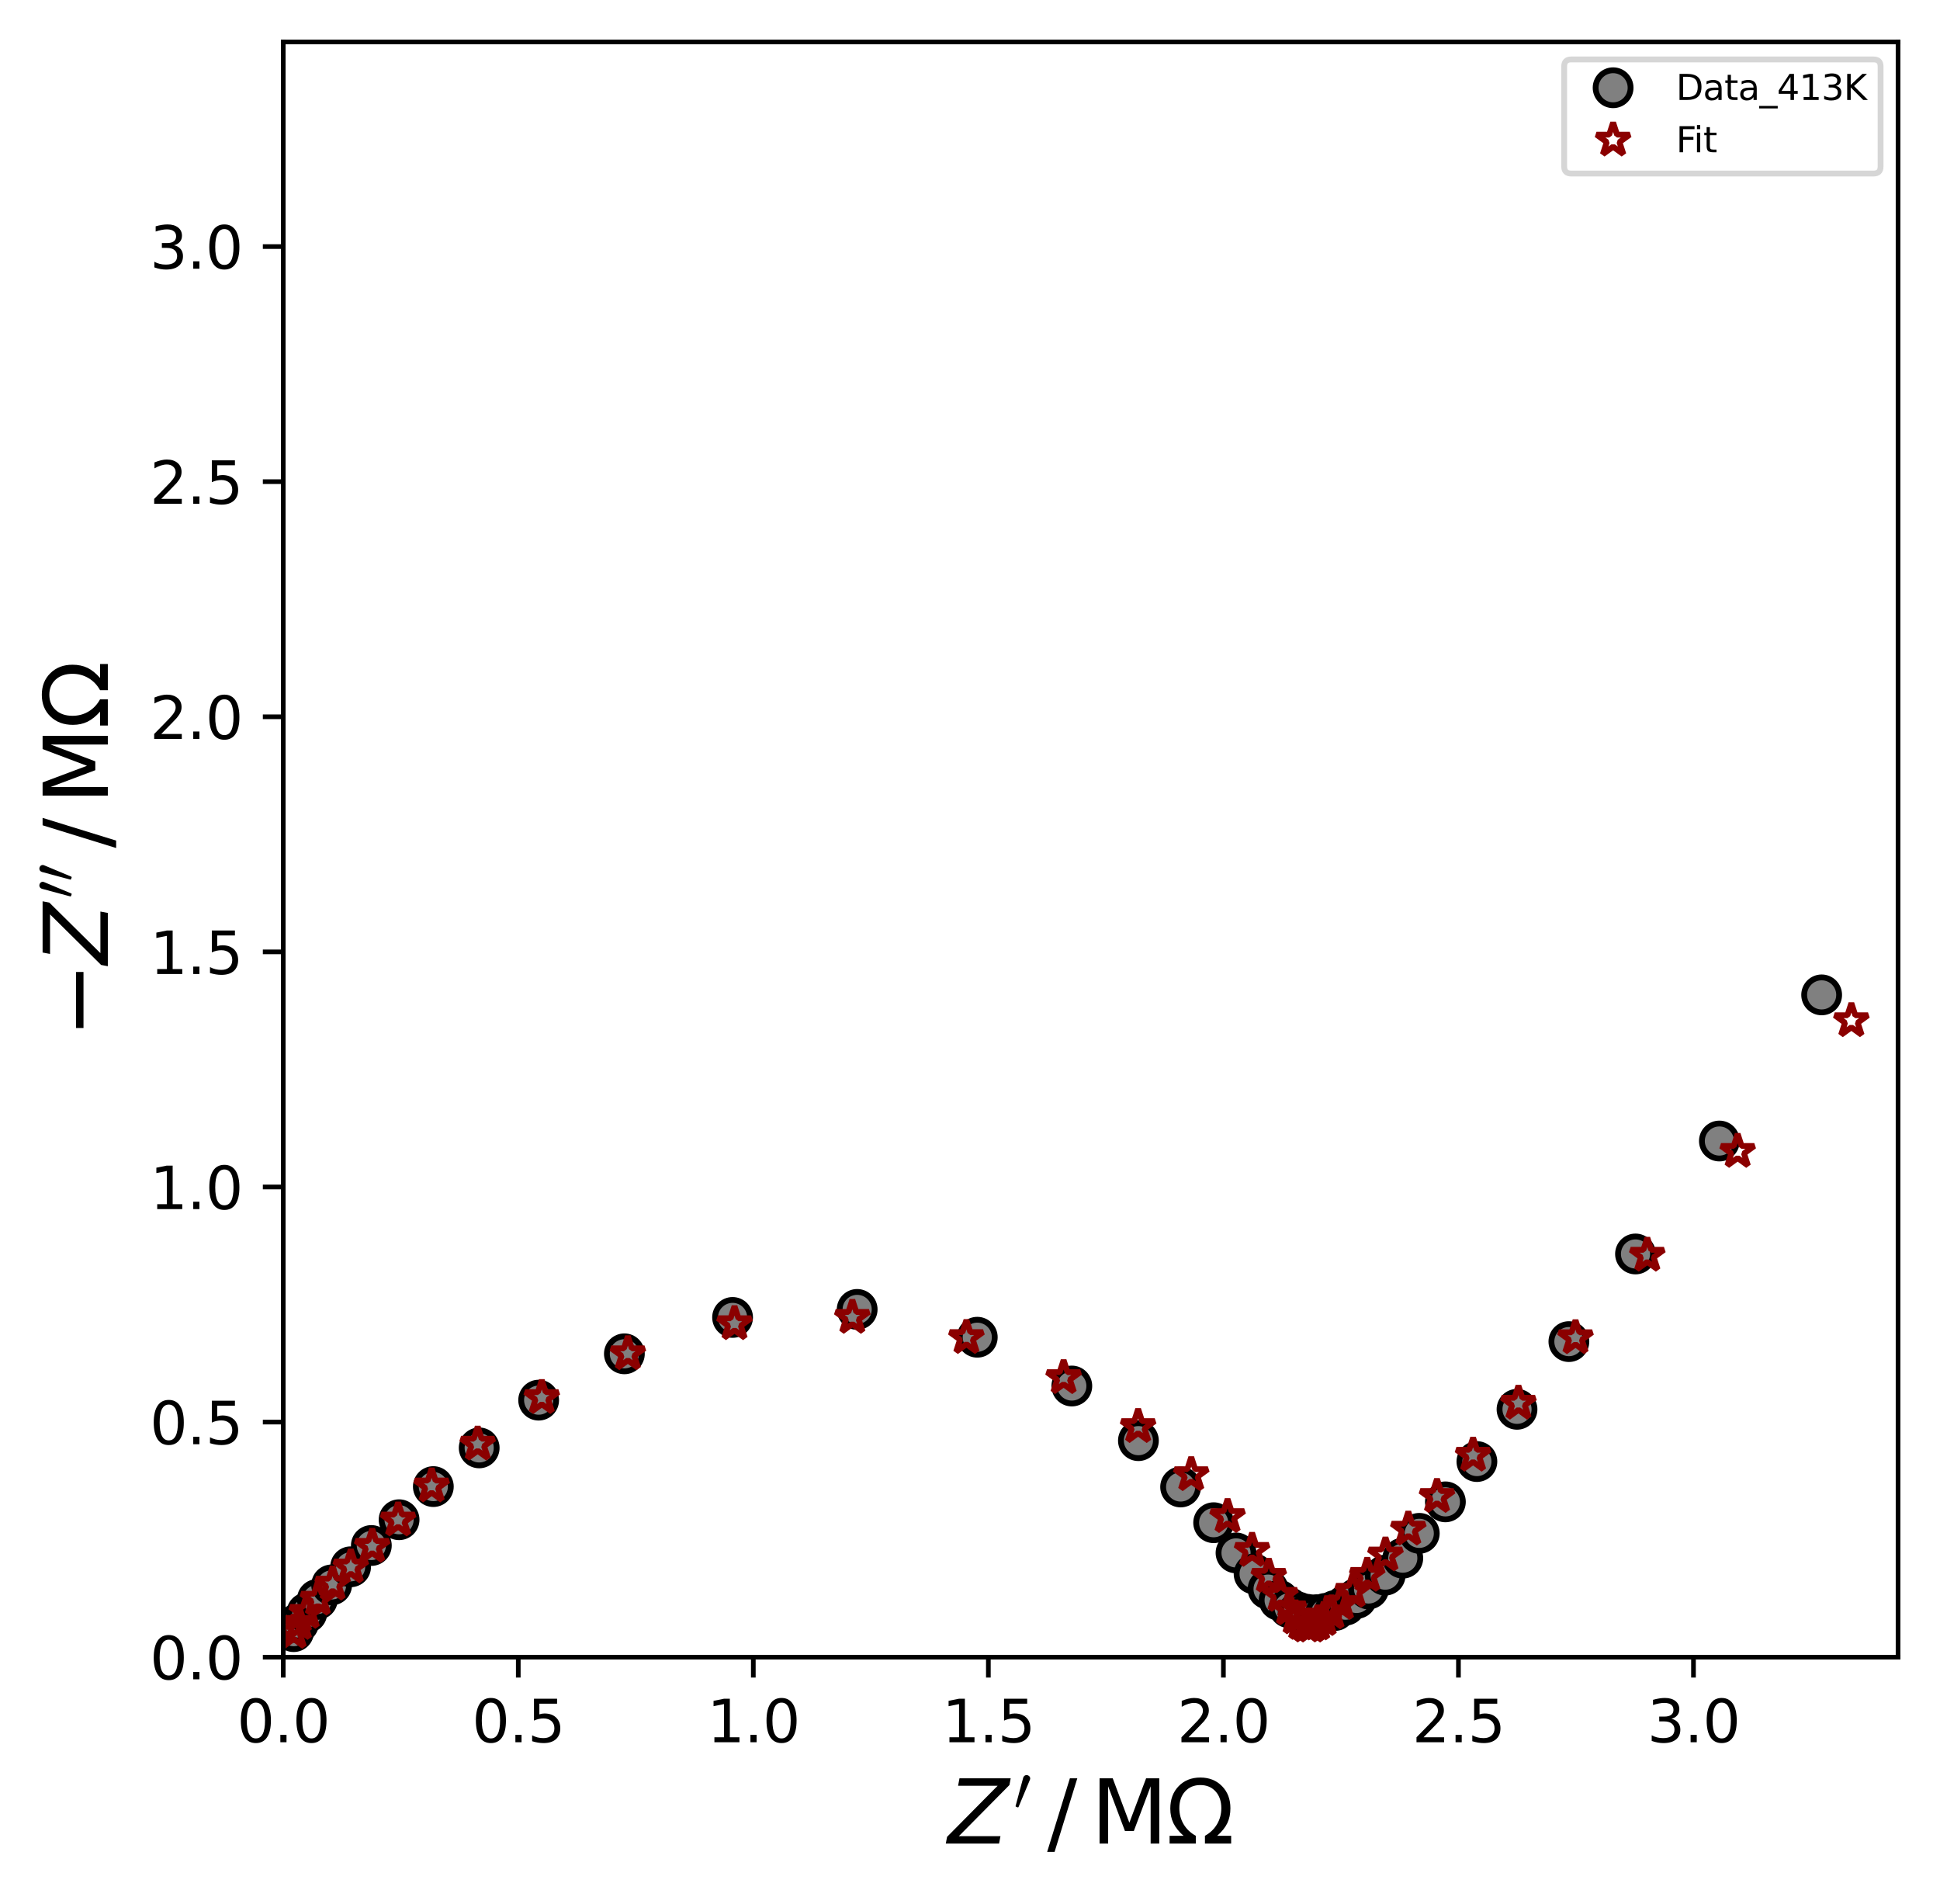 <?xml version="1.0" encoding="utf-8" standalone="no"?>
<!DOCTYPE svg PUBLIC "-//W3C//DTD SVG 1.1//EN"
  "http://www.w3.org/Graphics/SVG/1.1/DTD/svg11.dtd">
<svg xmlns:xlink="http://www.w3.org/1999/xlink" width="333.02pt" height="326.795pt" viewBox="0 0 333.02 326.795" xmlns="http://www.w3.org/2000/svg" version="1.1">
 <defs>
  <style type="text/css">*{stroke-linejoin: round; stroke-linecap: butt}</style>
 </defs>
 <g id="figure_1">
  <g id="patch_1">
   <path d="M 0 326.795 
L 333.02 326.795 
L 333.02 0 
L 0 0 
z
" style="fill: #ffffff"/>
  </g>
  <g id="axes_1">
   <g id="patch_2">
    <path d="M 48.62 284.4 
L 325.82 284.4 
L 325.82 7.2 
L 48.62 7.2 
z
" style="fill: #ffffff"/>
   </g>
   <g id="matplotlib.axis_1">
    <g id="xtick_1">
     <g id="line2d_1">
      <defs>
       <path id="mfe2203d8fc" d="M 0 0 
L 0 3.5 
" style="stroke: #000000; stroke-width: 0.8"/>
      </defs>
      <g>
       <use xlink:href="#mfe2203d8fc" x="48.62" y="284.4" style="stroke: #000000; stroke-width: 0.8"/>
      </g>
     </g>
     <g id="text_1">
      <!-- 0.0 -->
      <g transform="translate(40.669 298.998) scale(0.1 -0.1)">
       <defs>
        <path id="DejaVuSans-30" d="M 2034 4250 
Q 1547 4250 1301 3770 
Q 1056 3291 1056 2328 
Q 1056 1369 1301 889 
Q 1547 409 2034 409 
Q 2525 409 2770 889 
Q 3016 1369 3016 2328 
Q 3016 3291 2770 3770 
Q 2525 4250 2034 4250 
z
M 2034 4750 
Q 2819 4750 3233 4129 
Q 3647 3509 3647 2328 
Q 3647 1150 3233 529 
Q 2819 -91 2034 -91 
Q 1250 -91 836 529 
Q 422 1150 422 2328 
Q 422 3509 836 4129 
Q 1250 4750 2034 4750 
z
" transform="scale(0.016)"/>
        <path id="DejaVuSans-2e" d="M 684 794 
L 1344 794 
L 1344 0 
L 684 0 
L 684 794 
z
" transform="scale(0.016)"/>
       </defs>
       <use xlink:href="#DejaVuSans-30"/>
       <use xlink:href="#DejaVuSans-2e" x="63.623"/>
       <use xlink:href="#DejaVuSans-30" x="95.41"/>
      </g>
     </g>
    </g>
    <g id="xtick_2">
     <g id="line2d_2">
      <g>
       <use xlink:href="#mfe2203d8fc" x="88.967" y="284.4" style="stroke: #000000; stroke-width: 0.8"/>
      </g>
     </g>
     <g id="text_2">
      <!-- 0.5 -->
      <g transform="translate(81.016 298.998) scale(0.1 -0.1)">
       <defs>
        <path id="DejaVuSans-35" d="M 691 4666 
L 3169 4666 
L 3169 4134 
L 1269 4134 
L 1269 2991 
Q 1406 3038 1543 3061 
Q 1681 3084 1819 3084 
Q 2600 3084 3056 2656 
Q 3513 2228 3513 1497 
Q 3513 744 3044 326 
Q 2575 -91 1722 -91 
Q 1428 -91 1123 -41 
Q 819 9 494 109 
L 494 744 
Q 775 591 1075 516 
Q 1375 441 1709 441 
Q 2250 441 2565 725 
Q 2881 1009 2881 1497 
Q 2881 1984 2565 2268 
Q 2250 2553 1709 2553 
Q 1456 2553 1204 2497 
Q 953 2441 691 2322 
L 691 4666 
z
" transform="scale(0.016)"/>
       </defs>
       <use xlink:href="#DejaVuSans-30"/>
       <use xlink:href="#DejaVuSans-2e" x="63.623"/>
       <use xlink:href="#DejaVuSans-35" x="95.41"/>
      </g>
     </g>
    </g>
    <g id="xtick_3">
     <g id="line2d_3">
      <g>
       <use xlink:href="#mfe2203d8fc" x="129.315" y="284.4" style="stroke: #000000; stroke-width: 0.8"/>
      </g>
     </g>
     <g id="text_3">
      <!-- 1.0 -->
      <g transform="translate(121.363 298.998) scale(0.1 -0.1)">
       <defs>
        <path id="DejaVuSans-31" d="M 794 531 
L 1825 531 
L 1825 4091 
L 703 3866 
L 703 4441 
L 1819 4666 
L 2450 4666 
L 2450 531 
L 3481 531 
L 3481 0 
L 794 0 
L 794 531 
z
" transform="scale(0.016)"/>
       </defs>
       <use xlink:href="#DejaVuSans-31"/>
       <use xlink:href="#DejaVuSans-2e" x="63.623"/>
       <use xlink:href="#DejaVuSans-30" x="95.41"/>
      </g>
     </g>
    </g>
    <g id="xtick_4">
     <g id="line2d_4">
      <g>
       <use xlink:href="#mfe2203d8fc" x="169.662" y="284.4" style="stroke: #000000; stroke-width: 0.8"/>
      </g>
     </g>
     <g id="text_4">
      <!-- 1.5 -->
      <g transform="translate(161.71 298.998) scale(0.1 -0.1)">
       <use xlink:href="#DejaVuSans-31"/>
       <use xlink:href="#DejaVuSans-2e" x="63.623"/>
       <use xlink:href="#DejaVuSans-35" x="95.41"/>
      </g>
     </g>
    </g>
    <g id="xtick_5">
     <g id="line2d_5">
      <g>
       <use xlink:href="#mfe2203d8fc" x="210.009" y="284.4" style="stroke: #000000; stroke-width: 0.8"/>
      </g>
     </g>
     <g id="text_5">
      <!-- 2.0 -->
      <g transform="translate(202.057 298.998) scale(0.1 -0.1)">
       <defs>
        <path id="DejaVuSans-32" d="M 1228 531 
L 3431 531 
L 3431 0 
L 469 0 
L 469 531 
Q 828 903 1448 1529 
Q 2069 2156 2228 2338 
Q 2531 2678 2651 2914 
Q 2772 3150 2772 3378 
Q 2772 3750 2511 3984 
Q 2250 4219 1831 4219 
Q 1534 4219 1204 4116 
Q 875 4013 500 3803 
L 500 4441 
Q 881 4594 1212 4672 
Q 1544 4750 1819 4750 
Q 2544 4750 2975 4387 
Q 3406 4025 3406 3419 
Q 3406 3131 3298 2873 
Q 3191 2616 2906 2266 
Q 2828 2175 2409 1742 
Q 1991 1309 1228 531 
z
" transform="scale(0.016)"/>
       </defs>
       <use xlink:href="#DejaVuSans-32"/>
       <use xlink:href="#DejaVuSans-2e" x="63.623"/>
       <use xlink:href="#DejaVuSans-30" x="95.41"/>
      </g>
     </g>
    </g>
    <g id="xtick_6">
     <g id="line2d_6">
      <g>
       <use xlink:href="#mfe2203d8fc" x="250.356" y="284.4" style="stroke: #000000; stroke-width: 0.8"/>
      </g>
     </g>
     <g id="text_6">
      <!-- 2.5 -->
      <g transform="translate(242.405 298.998) scale(0.1 -0.1)">
       <use xlink:href="#DejaVuSans-32"/>
       <use xlink:href="#DejaVuSans-2e" x="63.623"/>
       <use xlink:href="#DejaVuSans-35" x="95.41"/>
      </g>
     </g>
    </g>
    <g id="xtick_7">
     <g id="line2d_7">
      <g>
       <use xlink:href="#mfe2203d8fc" x="290.703" y="284.4" style="stroke: #000000; stroke-width: 0.8"/>
      </g>
     </g>
     <g id="text_7">
      <!-- 3.0 -->
      <g transform="translate(282.752 298.998) scale(0.1 -0.1)">
       <defs>
        <path id="DejaVuSans-33" d="M 2597 2516 
Q 3050 2419 3304 2112 
Q 3559 1806 3559 1356 
Q 3559 666 3084 287 
Q 2609 -91 1734 -91 
Q 1441 -91 1130 -33 
Q 819 25 488 141 
L 488 750 
Q 750 597 1062 519 
Q 1375 441 1716 441 
Q 2309 441 2620 675 
Q 2931 909 2931 1356 
Q 2931 1769 2642 2001 
Q 2353 2234 1838 2234 
L 1294 2234 
L 1294 2753 
L 1863 2753 
Q 2328 2753 2575 2939 
Q 2822 3125 2822 3475 
Q 2822 3834 2567 4026 
Q 2313 4219 1838 4219 
Q 1578 4219 1281 4162 
Q 984 4106 628 3988 
L 628 4550 
Q 988 4650 1302 4700 
Q 1616 4750 1894 4750 
Q 2613 4750 3031 4423 
Q 3450 4097 3450 3541 
Q 3450 3153 3228 2886 
Q 3006 2619 2597 2516 
z
" transform="scale(0.016)"/>
       </defs>
       <use xlink:href="#DejaVuSans-33"/>
       <use xlink:href="#DejaVuSans-2e" x="63.623"/>
       <use xlink:href="#DejaVuSans-30" x="95.41"/>
      </g>
     </g>
    </g>
    <g id="text_8">
     <!-- $ \mathit{Z^{\prime}} \,/\, \mathrm{M\Omega}$ -->
     <g transform="translate(162.695 316.476) scale(0.15 -0.15)">
      <defs>
       <path id="DejaVuSans-Oblique-5a" d="M 838 4666 
L 4500 4666 
L 4409 4184 
L 794 531 
L 3769 531 
L 3669 0 
L -141 0 
L -50 481 
L 3566 4134 
L 738 4134 
L 838 4666 
z
" transform="scale(0.016)"/>
       <path id="Cmsy10-30" d="M 225 347 
Q 184 359 184 409 
L 966 3316 
Q 1003 3434 1093 3506 
Q 1184 3578 1300 3578 
Q 1450 3578 1564 3479 
Q 1678 3381 1678 3231 
Q 1678 3166 1644 3084 
L 488 319 
Q 466 275 428 275 
Q 394 275 320 306 
Q 247 338 225 347 
z
" transform="scale(0.016)"/>
       <path id="DejaVuSans-2f" d="M 1625 4666 
L 2156 4666 
L 531 -594 
L 0 -594 
L 1625 4666 
z
" transform="scale(0.016)"/>
       <path id="DejaVuSans-4d" d="M 628 4666 
L 1569 4666 
L 2759 1491 
L 3956 4666 
L 4897 4666 
L 4897 0 
L 4281 0 
L 4281 4097 
L 3078 897 
L 2444 897 
L 1241 4097 
L 1241 0 
L 628 0 
L 628 4666 
z
" transform="scale(0.016)"/>
       <path id="DejaVuSans-3a9" d="M 4647 556 
L 4647 0 
L 2772 0 
L 2772 556 
Q 3325 859 3634 1378 
Q 3944 1897 3944 2528 
Q 3944 3278 3531 3731 
Q 3119 4184 2444 4184 
Q 1769 4184 1355 3729 
Q 941 3275 941 2528 
Q 941 1897 1250 1378 
Q 1563 859 2119 556 
L 2119 0 
L 244 0 
L 244 556 
L 1241 556 
Q 747 991 519 1456 
Q 294 1922 294 2497 
Q 294 3491 894 4106 
Q 1491 4722 2444 4722 
Q 3391 4722 3994 4106 
Q 4594 3494 4594 2528 
Q 4594 1922 4372 1459 
Q 4150 997 3647 556 
L 4647 556 
z
" transform="scale(0.016)"/>
      </defs>
      <use xlink:href="#DejaVuSans-Oblique-5a" transform="translate(0 0.584)"/>
      <use xlink:href="#Cmsy10-30" transform="translate(75.523 38.866) scale(0.7)"/>
      <use xlink:href="#DejaVuSans-2f" transform="translate(113.736 0.584)"/>
      <use xlink:href="#DejaVuSans-4d" transform="translate(163.663 0.584)"/>
      <use xlink:href="#DejaVuSans-3a9" transform="translate(249.942 0.584)"/>
     </g>
    </g>
   </g>
   <g id="matplotlib.axis_2">
    <g id="ytick_1">
     <g id="line2d_8">
      <defs>
       <path id="mfdfa60c27f" d="M 0 0 
L -3.5 0 
" style="stroke: #000000; stroke-width: 0.8"/>
      </defs>
      <g>
       <use xlink:href="#mfdfa60c27f" x="48.62" y="284.4" style="stroke: #000000; stroke-width: 0.8"/>
      </g>
     </g>
     <g id="text_9">
      <!-- 0.0 -->
      <g transform="translate(25.717 288.199) scale(0.1 -0.1)">
       <use xlink:href="#DejaVuSans-30"/>
       <use xlink:href="#DejaVuSans-2e" x="63.623"/>
       <use xlink:href="#DejaVuSans-30" x="95.41"/>
      </g>
     </g>
    </g>
    <g id="ytick_2">
     <g id="line2d_9">
      <g>
       <use xlink:href="#mfdfa60c27f" x="48.62" y="244.053" style="stroke: #000000; stroke-width: 0.8"/>
      </g>
     </g>
     <g id="text_10">
      <!-- 0.5 -->
      <g transform="translate(25.717 247.852) scale(0.1 -0.1)">
       <use xlink:href="#DejaVuSans-30"/>
       <use xlink:href="#DejaVuSans-2e" x="63.623"/>
       <use xlink:href="#DejaVuSans-35" x="95.41"/>
      </g>
     </g>
    </g>
    <g id="ytick_3">
     <g id="line2d_10">
      <g>
       <use xlink:href="#mfdfa60c27f" x="48.62" y="203.706" style="stroke: #000000; stroke-width: 0.8"/>
      </g>
     </g>
     <g id="text_11">
      <!-- 1.0 -->
      <g transform="translate(25.717 207.505) scale(0.1 -0.1)">
       <use xlink:href="#DejaVuSans-31"/>
       <use xlink:href="#DejaVuSans-2e" x="63.623"/>
       <use xlink:href="#DejaVuSans-30" x="95.41"/>
      </g>
     </g>
    </g>
    <g id="ytick_4">
     <g id="line2d_11">
      <g>
       <use xlink:href="#mfdfa60c27f" x="48.62" y="163.359" style="stroke: #000000; stroke-width: 0.8"/>
      </g>
     </g>
     <g id="text_12">
      <!-- 1.5 -->
      <g transform="translate(25.717 167.158) scale(0.1 -0.1)">
       <use xlink:href="#DejaVuSans-31"/>
       <use xlink:href="#DejaVuSans-2e" x="63.623"/>
       <use xlink:href="#DejaVuSans-35" x="95.41"/>
      </g>
     </g>
    </g>
    <g id="ytick_5">
     <g id="line2d_12">
      <g>
       <use xlink:href="#mfdfa60c27f" x="48.62" y="123.011" style="stroke: #000000; stroke-width: 0.8"/>
      </g>
     </g>
     <g id="text_13">
      <!-- 2.0 -->
      <g transform="translate(25.717 126.811) scale(0.1 -0.1)">
       <use xlink:href="#DejaVuSans-32"/>
       <use xlink:href="#DejaVuSans-2e" x="63.623"/>
       <use xlink:href="#DejaVuSans-30" x="95.41"/>
      </g>
     </g>
    </g>
    <g id="ytick_6">
     <g id="line2d_13">
      <g>
       <use xlink:href="#mfdfa60c27f" x="48.62" y="82.664" style="stroke: #000000; stroke-width: 0.8"/>
      </g>
     </g>
     <g id="text_14">
      <!-- 2.5 -->
      <g transform="translate(25.717 86.463) scale(0.1 -0.1)">
       <use xlink:href="#DejaVuSans-32"/>
       <use xlink:href="#DejaVuSans-2e" x="63.623"/>
       <use xlink:href="#DejaVuSans-35" x="95.41"/>
      </g>
     </g>
    </g>
    <g id="ytick_7">
     <g id="line2d_14">
      <g>
       <use xlink:href="#mfdfa60c27f" x="48.62" y="42.317" style="stroke: #000000; stroke-width: 0.8"/>
      </g>
     </g>
     <g id="text_15">
      <!-- 3.0 -->
      <g transform="translate(25.717 46.116) scale(0.1 -0.1)">
       <use xlink:href="#DejaVuSans-33"/>
       <use xlink:href="#DejaVuSans-2e" x="63.623"/>
       <use xlink:href="#DejaVuSans-30" x="95.41"/>
      </g>
     </g>
    </g>
    <g id="text_16">
     <!-- $ \mathit{-Z^{\prime\prime}} \,/\, \mathrm{M\Omega}$ -->
     <g transform="translate(18.598 178.05) rotate(-90) scale(0.15 -0.15)">
      <defs>
       <path id="DejaVuSans-2212" d="M 678 2272 
L 4684 2272 
L 4684 1741 
L 678 1741 
L 678 2272 
z
" transform="scale(0.016)"/>
      </defs>
      <use xlink:href="#DejaVuSans-2212" transform="translate(0 0.584)"/>
      <use xlink:href="#DejaVuSans-Oblique-5a" transform="translate(83.789 0.584)"/>
      <use xlink:href="#Cmsy10-30" transform="translate(159.312 38.866) scale(0.7)"/>
      <use xlink:href="#Cmsy10-30" transform="translate(178.555 38.866) scale(0.7)"/>
      <use xlink:href="#DejaVuSans-2f" transform="translate(216.768 0.584)"/>
      <use xlink:href="#DejaVuSans-4d" transform="translate(266.695 0.584)"/>
      <use xlink:href="#DejaVuSans-3a9" transform="translate(352.974 0.584)"/>
     </g>
    </g>
   </g>
   <g id="line2d_15">
    <defs>
     <path id="m9a805be1e1" d="M 0 3 
C 0.796 3 1.559 2.684 2.121 2.121 
C 2.684 1.559 3 0.796 3 0 
C 3 -0.796 2.684 -1.559 2.121 -2.121 
C 1.559 -2.684 0.796 -3 0 -3 
C -0.796 -3 -1.559 -2.684 -2.121 -2.121 
C -2.684 -1.559 -3 -0.796 -3 0 
C -3 0.796 -2.684 1.559 -2.121 2.121 
C -1.559 2.684 -0.796 3 0 3 
z
" style="stroke: #000000"/>
    </defs>
    <g clip-path="url(#pf4585028de)">
     <use xlink:href="#m9a805be1e1" x="50.407" y="280.017" style="fill: #808080; stroke: #000000"/>
     <use xlink:href="#m9a805be1e1" x="51.257" y="278.533" style="fill: #808080; stroke: #000000"/>
     <use xlink:href="#m9a805be1e1" x="52.677" y="276.786" style="fill: #808080; stroke: #000000"/>
     <use xlink:href="#m9a805be1e1" x="54.48" y="274.486" style="fill: #808080; stroke: #000000"/>
     <use xlink:href="#m9a805be1e1" x="56.932" y="271.996" style="fill: #808080; stroke: #000000"/>
     <use xlink:href="#m9a805be1e1" x="60.187" y="268.89" style="fill: #808080; stroke: #000000"/>
     <use xlink:href="#m9a805be1e1" x="63.745" y="265.235" style="fill: #808080; stroke: #000000"/>
     <use xlink:href="#m9a805be1e1" x="68.507" y="260.811" style="fill: #808080; stroke: #000000"/>
     <use xlink:href="#m9a805be1e1" x="74.386" y="255.124" style="fill: #808080; stroke: #000000"/>
     <use xlink:href="#m9a805be1e1" x="82.257" y="248.483" style="fill: #808080; stroke: #000000"/>
     <use xlink:href="#m9a805be1e1" x="92.465" y="240.29" style="fill: #808080; stroke: #000000"/>
     <use xlink:href="#m9a805be1e1" x="107.181" y="232.338" style="fill: #808080; stroke: #000000"/>
     <use xlink:href="#m9a805be1e1" x="125.755" y="226.095" style="fill: #808080; stroke: #000000"/>
     <use xlink:href="#m9a805be1e1" x="147.142" y="224.719" style="fill: #808080; stroke: #000000"/>
     <use xlink:href="#m9a805be1e1" x="167.76" y="229.492" style="fill: #808080; stroke: #000000"/>
     <use xlink:href="#m9a805be1e1" x="183.989" y="237.865" style="fill: #808080; stroke: #000000"/>
     <use xlink:href="#m9a805be1e1" x="195.42" y="247.241" style="fill: #808080; stroke: #000000"/>
     <use xlink:href="#m9a805be1e1" x="202.666" y="255.191" style="fill: #808080; stroke: #000000"/>
     <use xlink:href="#m9a805be1e1" x="208.335" y="261.323" style="fill: #808080; stroke: #000000"/>
     <use xlink:href="#m9a805be1e1" x="212.175" y="266.506" style="fill: #808080; stroke: #000000"/>
     <use xlink:href="#m9a805be1e1" x="215.278" y="270.114" style="fill: #808080; stroke: #000000"/>
     <use xlink:href="#m9a805be1e1" x="217.677" y="272.719" style="fill: #808080; stroke: #000000"/>
     <use xlink:href="#m9a805be1e1" x="219.575" y="274.634" style="fill: #808080; stroke: #000000"/>
     <use xlink:href="#m9a805be1e1" x="221.292" y="275.917" style="fill: #808080; stroke: #000000"/>
     <use xlink:href="#m9a805be1e1" x="222.841" y="276.661" style="fill: #808080; stroke: #000000"/>
     <use xlink:href="#m9a805be1e1" x="224.377" y="277.042" style="fill: #808080; stroke: #000000"/>
     <use xlink:href="#m9a805be1e1" x="225.989" y="277.112" style="fill: #808080; stroke: #000000"/>
     <use xlink:href="#m9a805be1e1" x="227.529" y="276.889" style="fill: #808080; stroke: #000000"/>
     <use xlink:href="#m9a805be1e1" x="229.165" y="276.392" style="fill: #808080; stroke: #000000"/>
     <use xlink:href="#m9a805be1e1" x="230.964" y="275.476" style="fill: #808080; stroke: #000000"/>
     <use xlink:href="#m9a805be1e1" x="232.868" y="274.32" style="fill: #808080; stroke: #000000"/>
     <use xlink:href="#m9a805be1e1" x="234.928" y="272.697" style="fill: #808080; stroke: #000000"/>
     <use xlink:href="#m9a805be1e1" x="237.78" y="270.322" style="fill: #808080; stroke: #000000"/>
     <use xlink:href="#m9a805be1e1" x="240.803" y="267.407" style="fill: #808080; stroke: #000000"/>
     <use xlink:href="#m9a805be1e1" x="243.632" y="263.149" style="fill: #808080; stroke: #000000"/>
     <use xlink:href="#m9a805be1e1" x="248.117" y="257.744" style="fill: #808080; stroke: #000000"/>
     <use xlink:href="#m9a805be1e1" x="253.524" y="250.828" style="fill: #808080; stroke: #000000"/>
     <use xlink:href="#m9a805be1e1" x="260.411" y="241.86" style="fill: #808080; stroke: #000000"/>
     <use xlink:href="#m9a805be1e1" x="269.315" y="230.242" style="fill: #808080; stroke: #000000"/>
     <use xlink:href="#m9a805be1e1" x="280.75" y="215.203" style="fill: #808080; stroke: #000000"/>
     <use xlink:href="#m9a805be1e1" x="295.149" y="195.819" style="fill: #808080; stroke: #000000"/>
     <use xlink:href="#m9a805be1e1" x="312.705" y="170.74" style="fill: #808080; stroke: #000000"/>
    </g>
   </g>
   <g id="line2d_16">
    <defs>
     <path id="m91a25f280c" d="M 0 -3 
L -0.674 -0.927 
L -2.853 -0.927 
L -1.09 0.354 
L -1.763 2.427 
L -0 1.146 
L 1.763 2.427 
L 1.09 0.354 
L 2.853 -0.927 
L 0.674 -0.927 
z
" style="stroke: #8b0000; stroke-linejoin: bevel"/>
    </defs>
    <g clip-path="url(#pf4585028de)">
     <use xlink:href="#m91a25f280c" x="50.412" y="280.128" style="fill-opacity: 0; stroke: #8b0000; stroke-linejoin: bevel"/>
     <use xlink:href="#m91a25f280c" x="51.314" y="278.609" style="fill-opacity: 0; stroke: #8b0000; stroke-linejoin: bevel"/>
     <use xlink:href="#m91a25f280c" x="52.658" y="276.704" style="fill-opacity: 0; stroke: #8b0000; stroke-linejoin: bevel"/>
     <use xlink:href="#m91a25f280c" x="54.57" y="274.437" style="fill-opacity: 0; stroke: #8b0000; stroke-linejoin: bevel"/>
     <use xlink:href="#m91a25f280c" x="57.105" y="271.853" style="fill-opacity: 0; stroke: #8b0000; stroke-linejoin: bevel"/>
     <use xlink:href="#m91a25f280c" x="60.22" y="268.911" style="fill-opacity: 0; stroke: #8b0000; stroke-linejoin: bevel"/>
     <use xlink:href="#m91a25f280c" x="63.897" y="265.375" style="fill-opacity: 0; stroke: #8b0000; stroke-linejoin: bevel"/>
     <use xlink:href="#m91a25f280c" x="68.342" y="260.854" style="fill-opacity: 0; stroke: #8b0000; stroke-linejoin: bevel"/>
     <use xlink:href="#m91a25f280c" x="74.098" y="255.015" style="fill-opacity: 0; stroke: #8b0000; stroke-linejoin: bevel"/>
     <use xlink:href="#m91a25f280c" x="82.001" y="247.833" style="fill-opacity: 0; stroke: #8b0000; stroke-linejoin: bevel"/>
     <use xlink:href="#m91a25f280c" x="93.004" y="239.841" style="fill-opacity: 0; stroke: #8b0000; stroke-linejoin: bevel"/>
     <use xlink:href="#m91a25f280c" x="107.779" y="232.32" style="fill-opacity: 0; stroke: #8b0000; stroke-linejoin: bevel"/>
     <use xlink:href="#m91a25f280c" x="126.086" y="227.161" style="fill-opacity: 0; stroke: #8b0000; stroke-linejoin: bevel"/>
     <use xlink:href="#m91a25f280c" x="146.313" y="226.081" style="fill-opacity: 0; stroke: #8b0000; stroke-linejoin: bevel"/>
     <use xlink:href="#m91a25f280c" x="165.896" y="229.541" style="fill-opacity: 0; stroke: #8b0000; stroke-linejoin: bevel"/>
     <use xlink:href="#m91a25f280c" x="182.578" y="236.419" style="fill-opacity: 0; stroke: #8b0000; stroke-linejoin: bevel"/>
     <use xlink:href="#m91a25f280c" x="195.37" y="244.812" style="fill-opacity: 0; stroke: #8b0000; stroke-linejoin: bevel"/>
     <use xlink:href="#m91a25f280c" x="204.487" y="253.073" style="fill-opacity: 0; stroke: #8b0000; stroke-linejoin: bevel"/>
     <use xlink:href="#m91a25f280c" x="210.726" y="260.266" style="fill-opacity: 0; stroke: #8b0000; stroke-linejoin: bevel"/>
     <use xlink:href="#m91a25f280c" x="214.935" y="266.067" style="fill-opacity: 0; stroke: #8b0000; stroke-linejoin: bevel"/>
     <use xlink:href="#m91a25f280c" x="217.799" y="270.512" style="fill-opacity: 0; stroke: #8b0000; stroke-linejoin: bevel"/>
     <use xlink:href="#m91a25f280c" x="219.799" y="273.785" style="fill-opacity: 0; stroke: #8b0000; stroke-linejoin: bevel"/>
     <use xlink:href="#m91a25f280c" x="221.259" y="276.101" style="fill-opacity: 0; stroke: #8b0000; stroke-linejoin: bevel"/>
     <use xlink:href="#m91a25f280c" x="222.396" y="277.653" style="fill-opacity: 0; stroke: #8b0000; stroke-linejoin: bevel"/>
     <use xlink:href="#m91a25f280c" x="223.356" y="278.596" style="fill-opacity: 0; stroke: #8b0000; stroke-linejoin: bevel"/>
     <use xlink:href="#m91a25f280c" x="224.244" y="279.039" style="fill-opacity: 0; stroke: #8b0000; stroke-linejoin: bevel"/>
     <use xlink:href="#m91a25f280c" x="225.14" y="279.057" style="fill-opacity: 0; stroke: #8b0000; stroke-linejoin: bevel"/>
     <use xlink:href="#m91a25f280c" x="226.115" y="278.686" style="fill-opacity: 0; stroke: #8b0000; stroke-linejoin: bevel"/>
     <use xlink:href="#m91a25f280c" x="227.235" y="277.936" style="fill-opacity: 0; stroke: #8b0000; stroke-linejoin: bevel"/>
     <use xlink:href="#m91a25f280c" x="228.569" y="276.787" style="fill-opacity: 0; stroke: #8b0000; stroke-linejoin: bevel"/>
     <use xlink:href="#m91a25f280c" x="230.195" y="275.195" style="fill-opacity: 0; stroke: #8b0000; stroke-linejoin: bevel"/>
     <use xlink:href="#m91a25f280c" x="232.203" y="273.084" style="fill-opacity: 0; stroke: #8b0000; stroke-linejoin: bevel"/>
     <use xlink:href="#m91a25f280c" x="234.703" y="270.352" style="fill-opacity: 0; stroke: #8b0000; stroke-linejoin: bevel"/>
     <use xlink:href="#m91a25f280c" x="237.83" y="266.859" style="fill-opacity: 0; stroke: #8b0000; stroke-linejoin: bevel"/>
     <use xlink:href="#m91a25f280c" x="241.751" y="262.424" style="fill-opacity: 0; stroke: #8b0000; stroke-linejoin: bevel"/>
     <use xlink:href="#m91a25f280c" x="246.676" y="256.815" style="fill-opacity: 0; stroke: #8b0000; stroke-linejoin: bevel"/>
     <use xlink:href="#m91a25f280c" x="252.868" y="249.735" style="fill-opacity: 0; stroke: #8b0000; stroke-linejoin: bevel"/>
     <use xlink:href="#m91a25f280c" x="260.654" y="240.811" style="fill-opacity: 0; stroke: #8b0000; stroke-linejoin: bevel"/>
     <use xlink:href="#m91a25f280c" x="270.449" y="229.571" style="fill-opacity: 0; stroke: #8b0000; stroke-linejoin: bevel"/>
     <use xlink:href="#m91a25f280c" x="282.776" y="215.414" style="fill-opacity: 0; stroke: #8b0000; stroke-linejoin: bevel"/>
     <use xlink:href="#m91a25f280c" x="298.286" y="197.595" style="fill-opacity: 0; stroke: #8b0000; stroke-linejoin: bevel"/>
     <use xlink:href="#m91a25f280c" x="317.805" y="175.164" style="fill-opacity: 0; stroke: #8b0000; stroke-linejoin: bevel"/>
    </g>
   </g>
   <g id="patch_3">
    <path d="M 48.62 284.4 
L 48.62 7.2 
" style="fill: none; stroke: #000000; stroke-width: 0.8; stroke-linejoin: miter; stroke-linecap: square"/>
   </g>
   <g id="patch_4">
    <path d="M 325.82 284.4 
L 325.82 7.2 
" style="fill: none; stroke: #000000; stroke-width: 0.8; stroke-linejoin: miter; stroke-linecap: square"/>
   </g>
   <g id="patch_5">
    <path d="M 48.62 284.4 
L 325.82 284.4 
" style="fill: none; stroke: #000000; stroke-width: 0.8; stroke-linejoin: miter; stroke-linecap: square"/>
   </g>
   <g id="patch_6">
    <path d="M 48.62 7.2 
L 325.82 7.2 
" style="fill: none; stroke: #000000; stroke-width: 0.8; stroke-linejoin: miter; stroke-linecap: square"/>
   </g>
   <g id="legend_1">
    <g id="patch_7">
     <path d="M 269.707 29.781 
L 321.62 29.781 
Q 322.82 29.781 322.82 28.581 
L 322.82 11.4 
Q 322.82 10.2 321.62 10.2 
L 269.707 10.2 
Q 268.507 10.2 268.507 11.4 
L 268.507 28.581 
Q 268.507 29.781 269.707 29.781 
z
" style="fill: #ffffff; opacity: 0.8; stroke: #cccccc; stroke-linejoin: miter"/>
    </g>
    <g id="line2d_17">
     <g>
      <use xlink:href="#m9a805be1e1" x="276.907" y="15.059" style="fill: #808080; stroke: #000000"/>
     </g>
    </g>
    <g id="text_17">
     <!-- Data_413K -->
     <g transform="translate(287.707 17.159) scale(0.06 -0.06)">
      <defs>
       <path id="DejaVuSans-44" d="M 1259 4147 
L 1259 519 
L 2022 519 
Q 2988 519 3436 956 
Q 3884 1394 3884 2338 
Q 3884 3275 3436 3711 
Q 2988 4147 2022 4147 
L 1259 4147 
z
M 628 4666 
L 1925 4666 
Q 3281 4666 3915 4102 
Q 4550 3538 4550 2338 
Q 4550 1131 3912 565 
Q 3275 0 1925 0 
L 628 0 
L 628 4666 
z
" transform="scale(0.016)"/>
       <path id="DejaVuSans-61" d="M 2194 1759 
Q 1497 1759 1228 1600 
Q 959 1441 959 1056 
Q 959 750 1161 570 
Q 1363 391 1709 391 
Q 2188 391 2477 730 
Q 2766 1069 2766 1631 
L 2766 1759 
L 2194 1759 
z
M 3341 1997 
L 3341 0 
L 2766 0 
L 2766 531 
Q 2569 213 2275 61 
Q 1981 -91 1556 -91 
Q 1019 -91 701 211 
Q 384 513 384 1019 
Q 384 1609 779 1909 
Q 1175 2209 1959 2209 
L 2766 2209 
L 2766 2266 
Q 2766 2663 2505 2880 
Q 2244 3097 1772 3097 
Q 1472 3097 1187 3025 
Q 903 2953 641 2809 
L 641 3341 
Q 956 3463 1253 3523 
Q 1550 3584 1831 3584 
Q 2591 3584 2966 3190 
Q 3341 2797 3341 1997 
z
" transform="scale(0.016)"/>
       <path id="DejaVuSans-74" d="M 1172 4494 
L 1172 3500 
L 2356 3500 
L 2356 3053 
L 1172 3053 
L 1172 1153 
Q 1172 725 1289 603 
Q 1406 481 1766 481 
L 2356 481 
L 2356 0 
L 1766 0 
Q 1100 0 847 248 
Q 594 497 594 1153 
L 594 3053 
L 172 3053 
L 172 3500 
L 594 3500 
L 594 4494 
L 1172 4494 
z
" transform="scale(0.016)"/>
       <path id="DejaVuSans-5f" d="M 3263 -1063 
L 3263 -1509 
L -63 -1509 
L -63 -1063 
L 3263 -1063 
z
" transform="scale(0.016)"/>
       <path id="DejaVuSans-34" d="M 2419 4116 
L 825 1625 
L 2419 1625 
L 2419 4116 
z
M 2253 4666 
L 3047 4666 
L 3047 1625 
L 3713 1625 
L 3713 1100 
L 3047 1100 
L 3047 0 
L 2419 0 
L 2419 1100 
L 313 1100 
L 313 1709 
L 2253 4666 
z
" transform="scale(0.016)"/>
       <path id="DejaVuSans-4b" d="M 628 4666 
L 1259 4666 
L 1259 2694 
L 3353 4666 
L 4166 4666 
L 1850 2491 
L 4331 0 
L 3500 0 
L 1259 2247 
L 1259 0 
L 628 0 
L 628 4666 
z
" transform="scale(0.016)"/>
      </defs>
      <use xlink:href="#DejaVuSans-44"/>
      <use xlink:href="#DejaVuSans-61" x="77.002"/>
      <use xlink:href="#DejaVuSans-74" x="138.281"/>
      <use xlink:href="#DejaVuSans-61" x="177.49"/>
      <use xlink:href="#DejaVuSans-5f" x="238.77"/>
      <use xlink:href="#DejaVuSans-34" x="288.77"/>
      <use xlink:href="#DejaVuSans-31" x="352.393"/>
      <use xlink:href="#DejaVuSans-33" x="416.016"/>
      <use xlink:href="#DejaVuSans-4b" x="479.639"/>
     </g>
    </g>
    <g id="line2d_18">
     <g>
      <use xlink:href="#m91a25f280c" x="276.907" y="24.033" style="fill-opacity: 0; stroke: #8b0000; stroke-linejoin: bevel"/>
     </g>
    </g>
    <g id="text_18">
     <!-- Fit -->
     <g transform="translate(287.707 26.133) scale(0.06 -0.06)">
      <defs>
       <path id="DejaVuSans-46" d="M 628 4666 
L 3309 4666 
L 3309 4134 
L 1259 4134 
L 1259 2759 
L 3109 2759 
L 3109 2228 
L 1259 2228 
L 1259 0 
L 628 0 
L 628 4666 
z
" transform="scale(0.016)"/>
       <path id="DejaVuSans-69" d="M 603 3500 
L 1178 3500 
L 1178 0 
L 603 0 
L 603 3500 
z
M 603 4863 
L 1178 4863 
L 1178 4134 
L 603 4134 
L 603 4863 
z
" transform="scale(0.016)"/>
      </defs>
      <use xlink:href="#DejaVuSans-46"/>
      <use xlink:href="#DejaVuSans-69" x="50.27"/>
      <use xlink:href="#DejaVuSans-74" x="78.053"/>
     </g>
    </g>
   </g>
  </g>
 </g>
 <defs>
  <clipPath id="pf4585028de">
   <rect x="48.62" y="7.2" width="277.2" height="277.2"/>
  </clipPath>
 </defs>
</svg>
